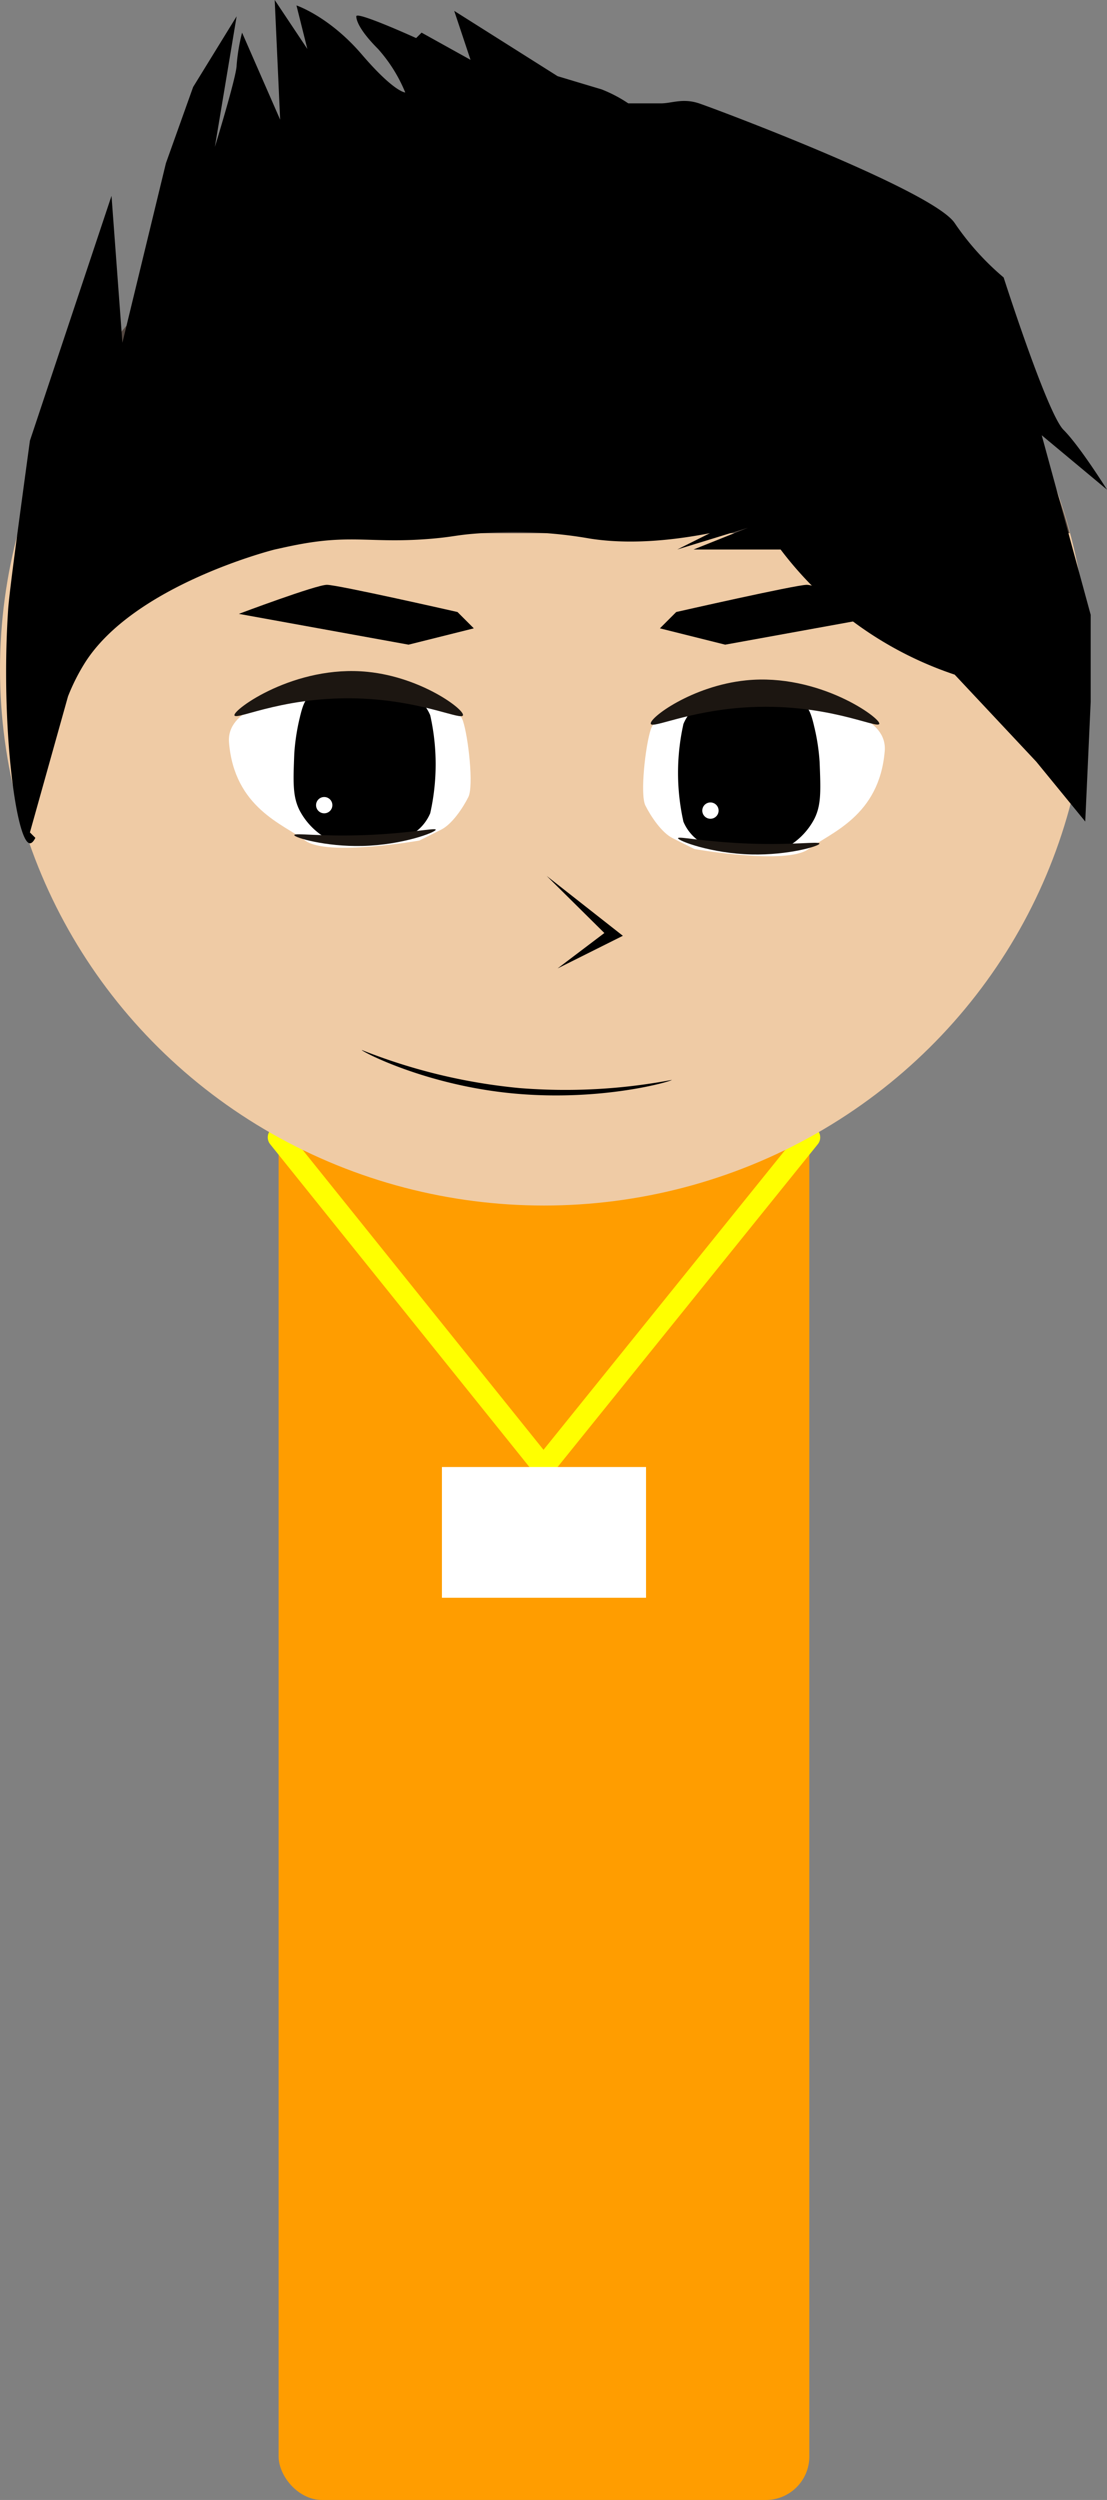 <svg xmlns="http://www.w3.org/2000/svg" viewBox="0 0 203.5 459.5"><rect x="0" y="0" width="203.5" height="459.5" fill="#808080" stroke="none"/><defs><style>.cls-1{fill:#ff9d00;}.cls-2{fill:none;stroke:#ff0;stroke-linejoin:round;stroke-width:4px;}.cls-3{fill:#fff;}.cls-4{fill:#efcba5;}.cls-5{fill:#534741;}.cls-6{fill:#1c1611;}</style></defs><g id="Layer_2" data-name="Layer 2"><g id="アバター"><rect class="cls-1" x="51.22" y="130.25" width="97.56" height="329.25" rx="8"/><polygon class="cls-2" points="51.22 209.05 99.91 269.67 148.78 209.05 51.22 209.05"/><rect class="cls-3" x="81.24" y="269.64" width="37.52" height="24.03"/><ellipse class="cls-4" cx="100" cy="123.04" rx="100" ry="98.54"/><path class="cls-5" d="M196.64,98C185.4,55.7,146.36,24.49,99.91,24.49A100.31,100.31,0,0,0,19.91,64,103.35,103.35,0,0,0,11.1,77.87,98.87,98.87,0,0,0,3.22,98Z"/><path d="M100.5,161l14,11-12,6,8.6-6.51Z"/><path d="M123.5,198.49c0,.23-12.73,4-29,2.5s-28.07-7.77-28-8a105,105,0,0,0,29,7A105.14,105.14,0,0,0,123.5,198.49Z"/><path d="M5.5,153l1,1c-.26.51-.6,1-1,1-2.54-.09-5.42-21.76-4-43,.21-3,1.47-12.38,4-31l15-45,2,27,8-33,5-14,8-13-4,24s4-13,4-15a34.8,34.8,0,0,1,1-6l7,16-1-22,6,9-2-8s6,2,12,9,8,7,8,7a27.83,27.83,0,0,0-5-8c-3-3-4-5-4-6s11,4,11,4l1-1,9,5-3-9,19,12s6.13,1.85,8.07,2.42A25.43,25.43,0,0,1,115.5,19h6c2,0,4-1,7,0s43,16,47,22a49.22,49.22,0,0,0,9,10s8,25,11,28,8,11,8,11l-12-10,9,33v16q-.5,11-1,22l-9-11-15-16a66.53,66.53,0,0,1-32-23h-16l10-4-13,4,6-3c-10.29,2-17.36,1.72-22,1a79.81,79.81,0,0,0-8-1,85.82,85.82,0,0,0-12,0c-4.56.29-4.72.62-9,1-10.87.94-14.45-.78-24.2,1-2,.36-3.53.73-4.8,1,0,0-26,6.5-35,21a37.34,37.34,0,0,0-3,6Q9,140.5,5.5,153Z"/><path class="cls-3" d="M77.1,154.49s-17,3-21,0-13-6-14-18,35-10,35-10,7,3,8,6,2,12,1,14-3,5-5,6Z"/><path d="M72.43,154.49H60.77A12.81,12.81,0,0,1,55.1,149c-1.32-2.58-1.21-5.23-1-10.53a38.88,38.88,0,0,1,1-6.53c.53-2.25.91-3.14,1.66-3.87a5.79,5.79,0,0,1,4-1.6H72.42a8.26,8.26,0,0,1,6.67,5,41.1,41.1,0,0,1,0,18,8.26,8.26,0,0,1-6.67,5Z"/><path class="cls-6" d="M85.1,131.49c-.34.87-6.73-2.28-17-3-15-1.05-24.64,4-25,3s11.08-9.37,24.5-8C77.54,124.49,85.5,130.49,85.1,131.49Z"/><path class="cls-6" d="M80.1,152.49c.09.46-6.06,2.82-13.5,3-6.79.16-12.55-1.55-12.5-2s4.68.31,13,0S80,152.1,80.1,152.49Z"/><circle class="cls-3" cx="59.6" cy="147.99" r="1.5"/><path class="cls-3" d="M127.64,156.05s17,3,21,0,13-6,14-18-35-10-35-10-7,3-8,6-2,12-1,14,3,5,5,6Z"/><path d="M132.31,156.05H144a12.78,12.78,0,0,0,5.67-5.48c1.32-2.57,1.21-5.22,1-10.52a37.89,37.89,0,0,0-1-6.53c-.52-2.25-.91-3.15-1.66-3.87a5.74,5.74,0,0,0-4-1.6H132.31a8.26,8.26,0,0,0-6.67,5,41.1,41.1,0,0,0,0,18A8.32,8.32,0,0,0,132.31,156.05Z"/><path class="cls-6" d="M119.64,133.05c.34.87,6.73-2.28,17-3,15-1.05,24.64,4,25,3s-11.08-9.37-24.5-8C127.2,126.06,119.25,132,119.64,133.05Z"/><path class="cls-6" d="M124.64,154.05c-.09.46,6.06,2.82,13.5,3,6.79.16,12.56-1.55,12.5-2s-4.68.31-13,0S124.72,153.66,124.64,154.05Z"/><circle class="cls-3" cx="130.6" cy="148.99" r="1.5"/><path d="M43.91,112.83s14.19-5.34,16.19-5.34,24,5,24,5l3,3-12,3Z"/><path d="M164.5,112.83s-14.19-5.34-16.19-5.34-24,5-24,5l-3,3,12,3Z"/></g></g></svg>